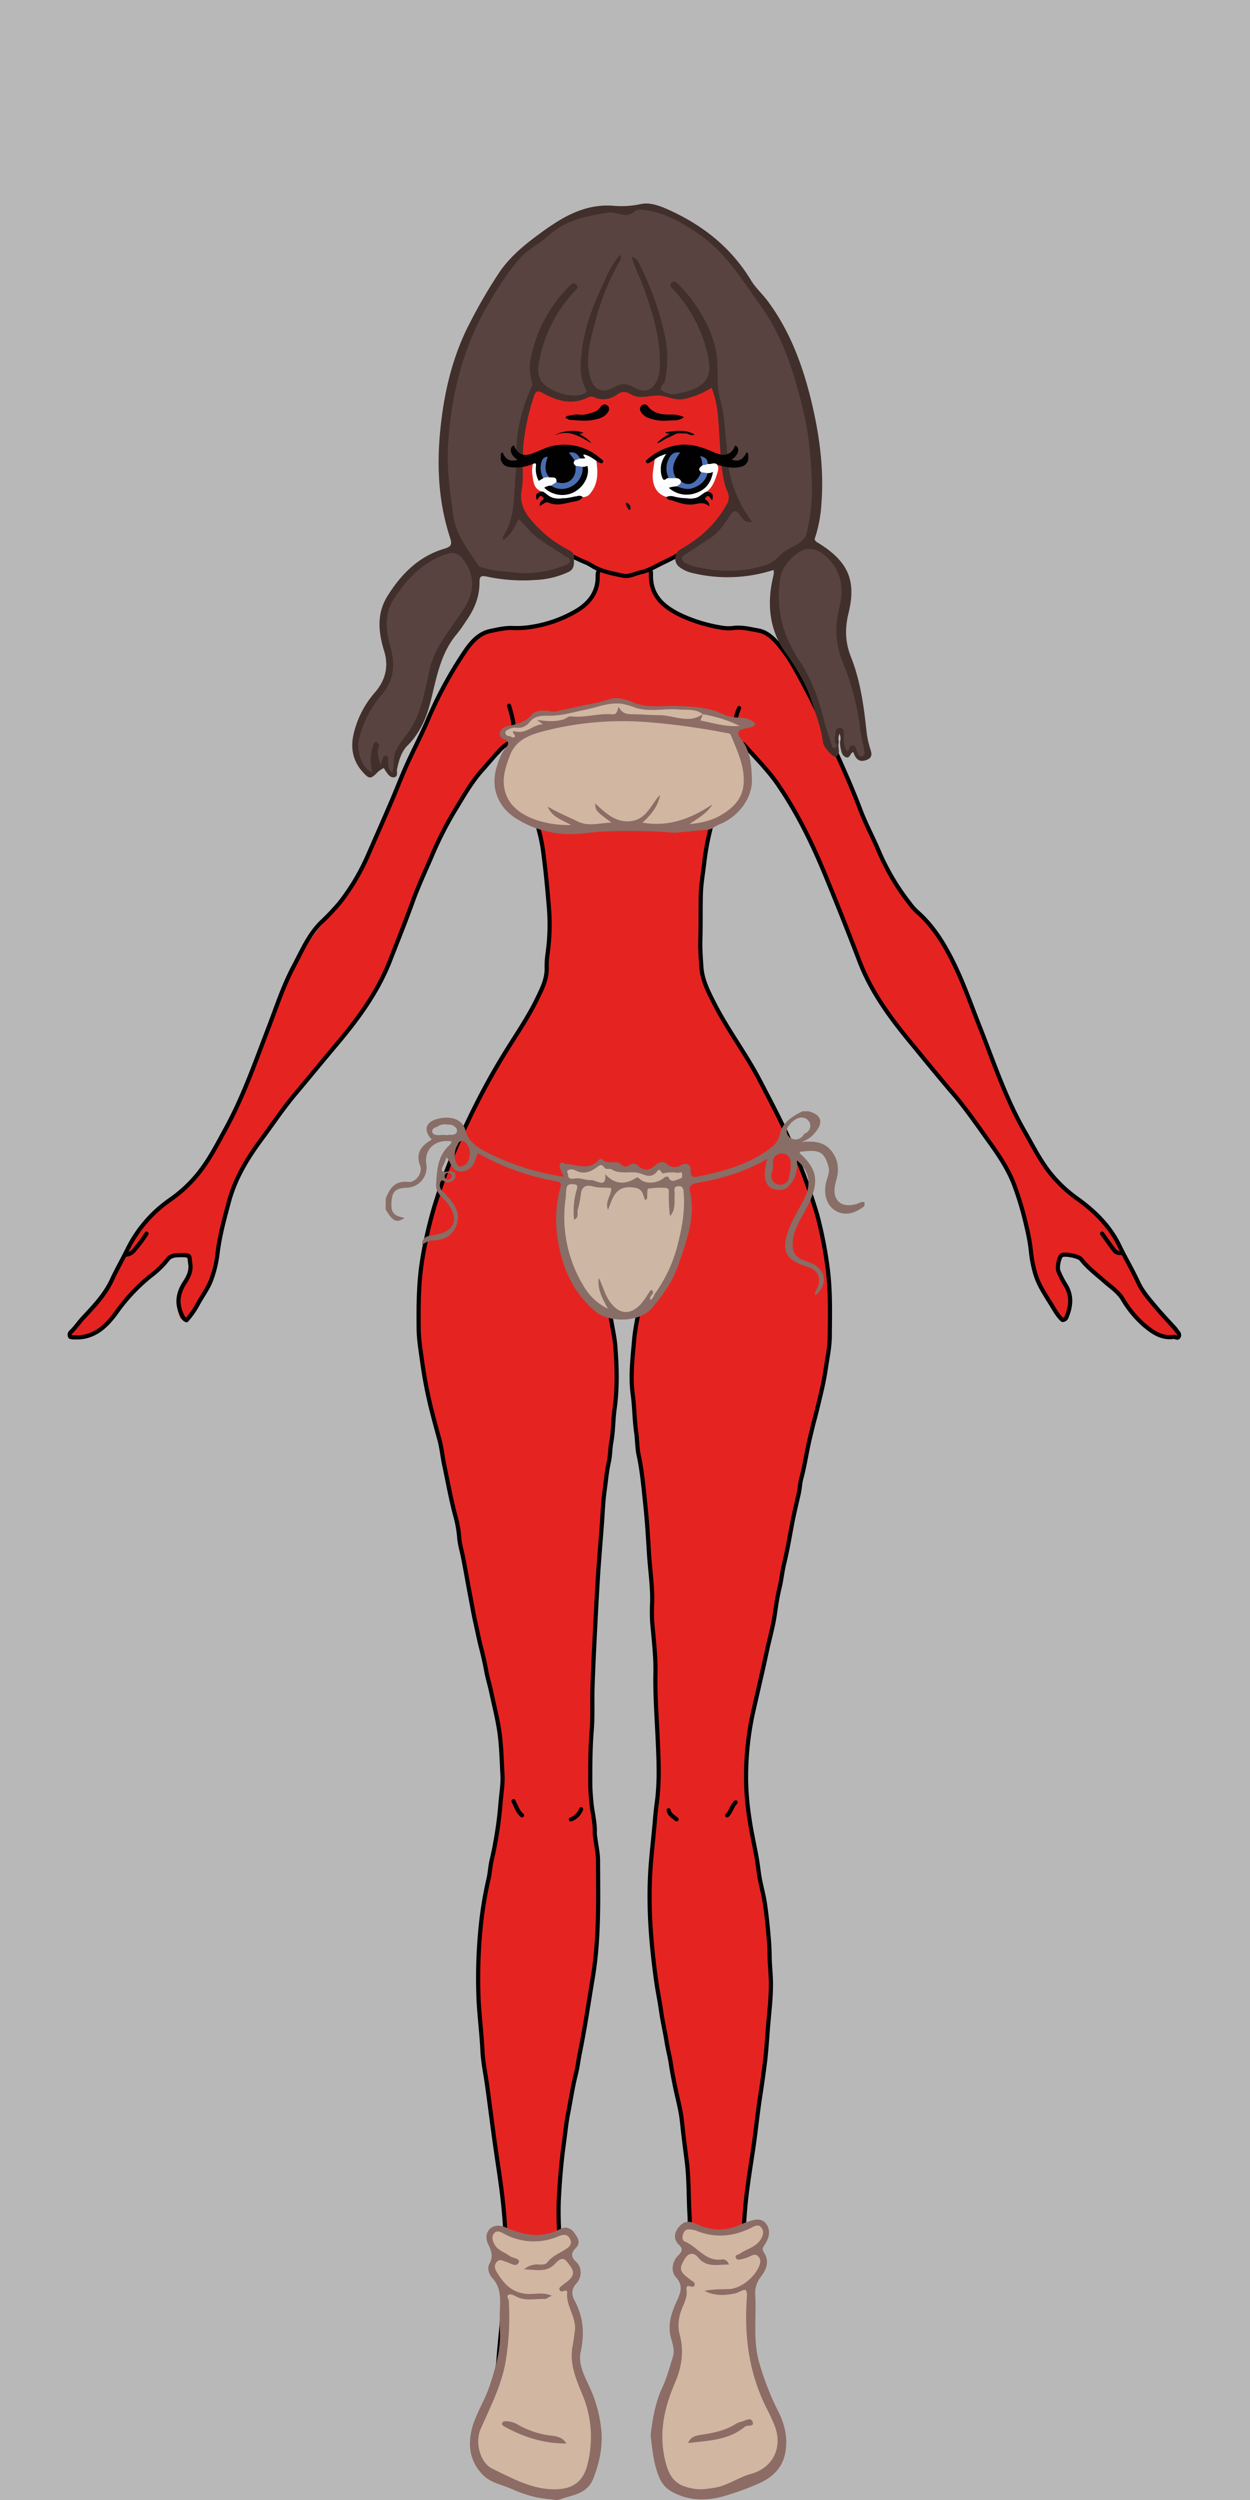 <svg xmlns="http://www.w3.org/2000/svg" viewBox="0 0 600 1200">
    <g id="cubs">
        <g id="Background">
            <rect width="600" height="1200" style="fill:#b8b8b8"/>
        </g>
        <g id="Skins">
            <path d="M300.33,101.1a20.25,20.25,0,0,1-6.54.23c-7.72-.47-14.74,1.91-21.54,5.11a58.26,58.26,0,0,0-23.12,19.23c-5.34,7.55-10.14,15.52-11.23,25-.9,7.87-2.52,15.78-1.55,23.68,1.17,9.43.68,18.95,2,28.36.67,4.76.29,9.66,1,14.42,1.74,12.34,5.67,23.9,13.59,33.78,4.4,5.49,10.17,9.4,16.08,13.07a83.18,83.18,0,0,0,13.34,6.86,30.8,30.8,0,0,1,3.29,1.87C290,275.16,295,276,299.8,277c2.9.62,5.62-1,8.42-1.64,3.73-.79,7-2.85,10.42-4.49,8.3-4,16.36-8.28,23.4-14.25,8.44-7.16,13.61-16.33,16.41-26.95.51-1.91,1.1-3.85,1.74-5.68,1-2.83.83-5.67,1.22-8.5,1.11-8.23.82-16.58,2.17-24.79a37.17,37.17,0,0,0,.29-5.17c.11-7.18.3-14.35.24-21.53a87.1,87.1,0,0,0-2-17.67c-1.24-5.79-4.34-11-7.47-16.12a61.67,61.67,0,0,0-27.82-24.52c-6.69-3-13.59-4.85-21-4.38a14.59,14.59,0,0,1-5.18-.24"
                  style="fill:#e52421"/>
            <path d="M287.06,274.64c-.34,5.53-.34,12.53-6.34,16.52-15,11-31,9-48,13a21.86,21.86,0,0,1-5,3,65.43,65.43,0,0,0-12,17c-11,23-22,44.95-31,68.93-7,15-12,31-24,43.95-13,13-21,28-28,44-10,26-18,51.95-34,76.92-7,11-16,18-27,27-6,5-10,12-13,19-5,12-12,23-22,32a21.86,21.86,0,0,0-3,5c0,1,0,2,1,2,6,0,12-2,16-6l9-12c6-8,14-13,20-20,2-2,7-4,10-1,2,2,1,6,1,8-3,7-8,13-4,21l2,1c8-6,11-15,13-24,4-17,6-33,14-49l3-3c2-3,2-5,4-8,17-24,36-41,51-64.94,15-23,22-45.95,31-69.92,9-22,21-43,39.05-57.63l-.07.6a9.26,9.26,0,0,1,1,5.08,23.09,23.09,0,0,0,14.42,29.35l-.44.44c-1.23,2.37-.86,4.57-.15,7.13a75.44,75.44,0,0,1,2,10.59c1.05,8,1.83,16.15,2.5,24.24a100.66,100.66,0,0,1-.58,24,44.88,44.88,0,0,0-.36,6.82c0,5.36-2.35,9.88-4.54,14.41-4.72,9.74-11,18.58-16.59,27.81q-6.39,10.54-12,21.53-2.8,5.55-5.46,11.17a279.27,279.27,0,0,0-15.31,39.22,204.5,204.5,0,0,0-5.84,25.6c-1.79,11.07-1.83,22.15-1.71,33.26.06,5.3,1,10.55,1.7,15.82A213.87,213.87,0,0,0,207,678.1c1.15,4.56,2.4,9.12,3.64,13.67,1.06,3.91,1.43,8,2.27,12,1.7,8,3.13,16.08,5.23,24a57.82,57.82,0,0,1,2,10.84c.21,3.18,1.21,6.35,1.84,9.53.87,4.44,1.67,8.89,2.47,13.35.69,3.81,1.46,7.62,2.14,11.45.61,3.47,1.41,6.91,2.16,10.35.61,2.82,1.2,5.65,1.92,8.45q1.44,5.53,2.48,11.16c.63,3.4,1.68,6.71,2.4,10.09,1.2,5.72,2.64,11.38,3.6,17.16,1.23,7.41,1.32,14.9,1.75,22.35.27,4.78-.66,9.62-1,14.43a182.67,182.67,0,0,1-2.5,18.52c-.47,2.83-1.13,5.64-1.76,8.42s-.77,5.69-1.38,8.5a184.22,184.22,0,0,0-3.56,20.7,249.85,249.85,0,0,0-1.23,38.4c.44,7.83,1.43,15.59,1.8,23.43.27,5.83,1.55,11.62,2.34,17.44,1.2,8.89,2.34,17.8,3.56,26.7,1.33,9.72,3,19.4,4,29.16a184.1,184.1,0,0,1,.81,35.13c-.61,7-.68,14-1.29,21-.56,6.45-1.29,12.89-1.73,19.35s-3,12.13-5.2,18c-1.57,4.16-3.41,8.36-3.81,13-.23,2.72-1.07,5.39-1.33,8.18-1,10.88,7,17.45,14.81,20.42,1.68.64,3.28,1.47,4.93,2.14,6.64,2.71,13.28,4.7,20.73,2.63,5.82-1.61,9.33-5.45,11.88-10.25,2.73-5.15,2.59-10.81,1.86-16.59a92,92,0,0,0-2.14-11.4c-.8-3-2-6-3.09-9-2.41-6.55-4.54-13.25-3.89-20.4a74.17,74.17,0,0,0-.07-17.43c-.54-3.77-1.69-7.44-2.37-11.19a123.79,123.79,0,0,1-1.89-12.53c-.88-11.24-2-22.48-1.4-33.78.46-8.47,1.13-16.92,2.3-25.33.7-5,1.13-10,2.11-15,1.25-6.27,2.14-12.6,3.72-18.82.88-3.48,1.25-7.08,2-10.61.64-3.17,1.24-6.34,1.81-9.53,1.54-8.7,2.85-17.43,4.3-26.14,3.11-18.65,2.6-37.4,2.53-56.14,0-3.64-.84-7.27-1.3-10.9a14.65,14.65,0,0,1-.25-2.45c.2-5-1.19-9.8-1.64-14.72-.28-3.08-.53-6.17-.53-9.26,0-8.45,0-16.89.69-25.34.57-7,.16-14.17.4-21.25.34-9.9.85-19.8,1.34-29.69.41-8.18.84-16.35,1.37-24.52.51-7.73,1.17-15.44,1.76-23.16.41-5.45.55-10.94,1.31-16.34.64-4.54,1-9.14,2-13.64.72-3.1.63-6.38,1.2-9.52.95-5.32.86-10.74,1.6-16.08,1.4-10.06,1.14-20.18.35-30.22-.33-4.14-1.33-8.42-2.05-12.59a119.9,119.9,0,0,0-5.63-20.68,7.35,7.35,0,0,1,0-2.44l-.29-.65c7.62,3.35,16.56,5.12,24.15.7l-.13.22c.49,1.85-.16,3.53-.83,5.18A72.14,72.14,0,0,0,306.06,631c-.76,4.21-1.65,8.45-2,12.77-.73,8.72-1.86,17.38-.66,26.16.82,6,.77,12.19,1.65,18.26.52,3.61.42,7.33,1.19,10.87,1.68,7.84,2.33,15.79,3.17,23.72.83,7.71,1.3,15.46,1.76,23.17.46,7.9,1.72,15.75,1.56,23.69a89.08,89.08,0,0,0,0,9.53c.68,8.17,1.72,16.32,1.56,24.53-.2,10.56.59,21.07,1.07,31.6.47,10.35,1,20.72-.47,31.06-.5,3.61-.78,7.26-1.11,10.9-.74,8.26-1.77,16.51-2.12,24.79-.7,16.52.69,32.95,2.95,49.31.69,4.92,1.72,9.79,2.41,14.72s1.87,9.81,2.65,14.72c.56,3.57,1.53,7,2,10.61s1.2,6.91,1.89,10.35c1.15,5.73,2.82,11.4,3.41,17.18.65,6.26,1.45,12.54,2.26,18.76,1.12,8.65.87,17.28,1.37,25.91.45,7.75-.5,15.45-1.28,23.16-.59,5.85-1,11.74-2.55,17.41a64,64,0,0,0-2.33,22.63,50.92,50.92,0,0,1-3.29,23.59,83.22,83.22,0,0,0-5.63,23.26c-.66,7.52,1.11,14,5.9,19.59a15.47,15.47,0,0,0,6.5,4.38c6.91,2.5,13.57,1.18,20.19-1.31,2.41-.91,4.66-2.14,7-3.1,9.53-3.82,15.66-9.76,14.76-20.91-.7-8.7-3.38-16.83-6.77-24.81a45.08,45.08,0,0,1-3.86-16.06c-.09-2.35.23-4.78-.23-7.06a57.09,57.09,0,0,1-1.15-9c-.34-8.17-.68-16.35-1.09-24.52a216.29,216.29,0,0,1,.85-34.05c.87-8.12,2.21-16.19,3.42-24.27,1.25-8.41,2.08-16.9,3.36-25.32.88-5.8,1.74-11.61,2.44-17.44s1-12,1.53-18c.61-7,1.44-13.94,1.21-21-.13-3.91-.55-7.8-.58-11.72,0-4.09-.4-8.18-.8-12.26-.43-4.55-.91-9.11-1.65-13.61-.71-4.31-2-8.52-2.61-12.83-.39-2.71-.7-5.45-1.19-8.16-1.11-6.27-2.57-12.5-3.45-18.81A129.43,129.43,0,0,1,357.8,855,145.54,145.54,0,0,1,361,823.34c2.25-10,4.65-20,6.77-30,1.28-6,3-11.89,3.89-18a125.12,125.12,0,0,1,2.22-12.52c.93-3.8,1.28-7.68,2.17-11.45.73-3.09,1.39-6.22,2-9.3,1-5,1.76-10,2.87-15,.71-3.18,1.46-6.35,2.17-9.54.55-2.42.61-5,1.24-7.31,1.72-6.32,2.57-12.8,4.09-19.14.68-2.88,1.36-5.81,2.13-8.67,1.24-4.62,2.32-9.27,3.42-13.92.89-3.78,1.61-7.6,2.19-11.44.76-5.07,1.79-10.16,1.84-15.25.1-11.64.42-23.27-1.37-34.9a194.37,194.37,0,0,0-4.66-23.1,281.35,281.35,0,0,0-11.26-31.12c-4.77-11.53-10.62-22.48-16.36-33.52-6.57-12.64-15.24-24-21.72-36.69-2.91-5.72-5.86-11.41-6.28-17.77-.28-4.32-.62-8.69-.48-13.07.22-7.26,0-14.53.23-21.8.15-5.24,1.11-10.35,1.69-15.51A120.19,120.19,0,0,1,340,401.31c.61-2.71,1.66-5.59.22-8.43l-.64-.23c15.69-5.81,16.8-21.43,14.11-35.66l1,.48a2.93,2.93,0,0,1,2.45,1.09c5.35,6.11,11.19,11.82,15.81,18.53C382.48,391,389.76,406,396.11,421.5q8.28,20.21,16.09,40.6c5.71,15,15.12,27.56,25.17,39.72,6.66,8.05,13.25,16.15,20,24.1,6,7,11.29,14.74,16.71,22.28C479,555,483.77,562,486.71,570a153.84,153.84,0,0,1,5.69,19.62A96.63,96.63,0,0,1,494.48,601a56.6,56.6,0,0,0,2.24,11.47c1.61,5.21,4.61,9.61,7.42,14.15,1.68,2.72,3.16,5.58,5.5,7.65a2,2,0,0,0,1.83-1.13c2.23-5.19,2.84-10.43-.27-15.49a44.09,44.09,0,0,1-3.52-6.83c-.73-1.88.34-7,1.65-7.63,1.57-.81,8.15.47,9.25,1.92,3.17,4.14,7.35,7.2,11.2,10.61,3,2.69,6.54,4.89,8.73,8.45a50.88,50.88,0,0,0,10.32,12.57c4.17,3.51,8.41,6.48,14.22,5.66.82-.12,1.86,1.07,2.43-.26.49-1.15-.46-1.9-1.06-2.72-.2-.26-.34-.57-.56-.81-3.26-3.64-6.63-7.19-9.78-10.92s-6.2-7.27-8.23-11.69c-2.71-5.9-6.08-11.47-8.89-17.35-4.42-9.23-11.64-16.45-20-22.44A65.63,65.63,0,0,1,503.87,564c-5-6.29-8.57-13.5-12.54-20.44-9.09-15.89-14.78-33.24-21.47-50.15-4-10.05-7.5-20.24-12.26-30-4.64-9.5-10-18.32-18.07-25.32a25.36,25.36,0,0,1-3.28-3.79,111.16,111.16,0,0,1-14.77-25.05c-2.84-6.69-6.34-13.13-8.89-19.93-4.67-12.4-10.27-24.38-15.66-36.46-4.55-10.21-9.51-20.22-15-30a78.15,78.15,0,0,0-9-13.32c-2.49-2.86-5.49-5.5-9.26-6.18s-7.7-1.68-11.71-1.24a19,19,0,0,1-5.17,0,75.86,75.86,0,0,1-19.39-5.63c-9-4.15-15.84-9.67-15.26-20.76a4.53,4.53,0,0,0-.26-1.09"
                  style="fill:#e52421"/>
        </g>
        <g id="Outline">
            <path d="M259,392.17c-1.23,2.36-.85,4.56-.14,7.12a76.77,76.77,0,0,1,2,10.6c1.05,8.05,1.83,16.14,2.49,24.24a100.06,100.06,0,0,1-.57,24,43.69,43.69,0,0,0-.36,6.82c0,5.36-2.36,9.88-4.55,14.41-4.71,9.74-11,18.59-16.58,27.82q-6.41,10.53-12,21.53-2.82,5.54-5.46,11.17a279.94,279.94,0,0,0-15.32,39.21,204.87,204.87,0,0,0-5.83,25.6c-1.8,11.08-1.83,22.15-1.71,33.26.06,5.3,1,10.55,1.7,15.82a214,214,0,0,0,4.62,23.66c1.15,4.56,2.41,9.12,3.65,13.67,1.06,3.9,1.42,8,2.27,12,1.7,8,3.13,16.08,5.22,24a57.17,57.17,0,0,1,2,10.84c.21,3.18,1.21,6.35,1.83,9.53.88,4.45,1.68,8.89,2.48,13.35.69,3.82,1.46,7.63,2.14,11.45.61,3.47,1.41,6.91,2.16,10.36.61,2.82,1.2,5.65,1.92,8.44q1.44,5.54,2.48,11.17c.63,3.39,1.68,6.71,2.39,10.09,1.21,5.71,2.65,11.38,3.6,17.15,1.24,7.41,1.33,14.9,1.76,22.35.27,4.78-.66,9.62-1,14.44a183.46,183.46,0,0,1-2.51,18.52c-.46,2.82-1.13,5.64-1.75,8.41s-.77,5.69-1.38,8.51A181.81,181.81,0,0,0,231,922.35a247.52,247.52,0,0,0-1.23,38.41c.44,7.82,1.42,15.59,1.8,23.42.27,5.84,1.55,11.63,2.34,17.44,1.2,8.9,2.34,17.8,3.56,26.7,1.33,9.72,3,19.41,4,29.16,1.21,11.67,1.83,23.42.81,35.13-.61,7-.68,14-1.29,21-.56,6.45-1.3,12.89-1.74,19.35s-2.95,12.13-5.19,18c-1.58,4.16-3.41,8.36-3.81,13-.23,2.71-1.07,5.38-1.33,8.17-1,10.88,7,17.45,14.81,20.43,1.68.64,3.28,1.46,4.92,2.14,6.65,2.71,13.29,4.69,20.74,2.63,5.82-1.62,9.33-5.45,11.87-10.25,2.74-5.15,2.6-10.81,1.86-16.59a88.16,88.16,0,0,0-2.14-11.4c-.79-3.06-2-6-3.09-9-2.4-6.55-4.53-13.25-3.88-20.4a74.17,74.17,0,0,0-.07-17.43c-.54-3.76-1.69-7.43-2.37-11.18a124.22,124.22,0,0,1-1.89-12.53c-.89-11.24-2-22.48-1.4-33.78.46-8.47,1.13-16.93,2.3-25.34.7-5,1.13-10,2.11-15,1.24-6.27,2.14-12.61,3.71-18.82.89-3.48,1.26-7.09,2-10.61.64-3.17,1.25-6.35,1.81-9.53,1.55-8.7,2.85-17.44,4.31-26.15,3.11-18.65,2.6-37.39,2.53-56.14,0-3.63-.85-7.27-1.3-10.9a15.68,15.68,0,0,1-.26-2.45c.21-5-1.19-9.8-1.63-14.71-.28-3.08-.53-6.18-.54-9.27,0-8.45,0-16.89.7-25.34.56-7,.15-14.16.4-21.24.33-9.9.84-19.8,1.34-29.7.41-8.17.84-16.35,1.37-24.52.51-7.72,1.17-15.44,1.75-23.16.42-5.45.55-10.93,1.32-16.33.64-4.55,1-9.14,2-13.65.72-3.1.63-6.37,1.19-9.51,1-5.33.86-10.75,1.61-16.08,1.39-10.06,1.13-20.19.34-30.23-.32-4.14-1.32-8.42-2-12.59a119.28,119.28,0,0,0-5.64-20.68,7.64,7.64,0,0,1,0-2.44"
                  style="fill:none;stroke:#000;stroke-linecap:round;stroke-linejoin:round;stroke-width:2px"/>
            <path d="M340.58,392.17c1.44,2.84.38,5.71-.22,8.42a121.07,121.07,0,0,0-2.28,13.11c-.57,5.17-1.53,10.28-1.68,15.52-.21,7.27,0,14.53-.24,21.79-.13,4.38.2,8.75.49,13.07.41,6.37,3.36,12.06,6.28,17.77,6.48,12.7,15.15,24.06,21.72,36.69,5.74,11,11.59,22,16.36,33.52a280.72,280.72,0,0,1,11.25,31.13,193.83,193.83,0,0,1,4.67,23.09c1.78,11.64,1.47,23.26,1.36,34.9,0,5.09-1.08,10.19-1.84,15.25-.57,3.84-1.29,7.67-2.18,11.44-1.1,4.65-2.18,9.31-3.43,13.93-.77,2.85-1.44,5.78-2.13,8.66-1.52,6.35-2.37,12.83-4.09,19.14-.63,2.31-.68,4.89-1.23,7.32-.72,3.18-1.46,6.35-2.18,9.54-1.1,4.95-1.9,10-2.87,14.95-.59,3.09-1.25,6.22-2,9.3-.9,3.78-1.24,7.66-2.18,11.45-1,4.11-1.62,8.32-2.22,12.52-.86,6.09-2.61,12-3.88,18-2.13,10-4.52,20-6.77,30a146.08,146.08,0,0,0-3.18,31.6,132.66,132.66,0,0,0,1.6,18.52c.88,6.3,2.34,12.53,3.46,18.81.48,2.7.8,5.44,1.19,8.16.62,4.31,1.9,8.52,2.61,12.82.74,4.51,1.21,9.07,1.65,13.62.39,4.07.75,8.17.79,12.26,0,3.92.46,7.8.59,11.71.23,7-.6,14-1.21,21-.52,6-.82,12-1.53,18-.7,5.82-1.56,11.63-2.44,17.43-1.28,8.43-2.11,16.91-3.37,25.33-1.2,8.08-2.54,16.14-3.41,24.26a216.39,216.39,0,0,0-.86,34.06c.42,8.17.76,16.34,1.09,24.51a58.15,58.15,0,0,0,1.16,9c.45,2.28.14,4.71.22,7.07a45.45,45.45,0,0,0,3.86,16c3.4,8,6.08,16.11,6.78,24.81.89,11.15-5.23,17.09-14.76,20.92-2.39,1-4.64,2.18-7.05,3.09-6.62,2.5-13.28,3.81-20.19,1.32a15.43,15.43,0,0,1-6.5-4.39c-4.79-5.62-6.57-12.07-5.91-19.58a82.88,82.88,0,0,1,5.64-23.27,51,51,0,0,0,3.29-23.59,64.19,64.19,0,0,1,2.32-22.62c1.55-5.67,2-11.57,2.56-17.42.78-7.7,1.73-15.41,1.28-23.16-.5-8.63-.25-17.26-1.37-25.91-.81-6.22-1.61-12.49-2.26-18.76-.6-5.78-2.26-11.45-3.41-17.18-.69-3.44-1.39-6.88-1.89-10.35s-1.48-7-2.05-10.6c-.78-4.92-1.95-9.78-2.64-14.73s-1.73-9.8-2.41-14.72c-2.27-16.35-3.65-32.79-2.95-49.3.35-8.28,1.37-16.54,2.12-24.8.33-3.64.6-7.28,1.11-10.89,1.44-10.34.94-20.71.47-31.06-.48-10.54-1.28-21-1.07-31.61.16-8.21-.88-16.36-1.57-24.52a94.66,94.66,0,0,1,0-9.53c.17-7.94-1.09-15.8-1.55-23.7-.46-7.71-.94-15.46-1.76-23.16-.84-7.93-1.49-15.89-3.18-23.72-.76-3.55-.66-7.27-1.18-10.88-.88-6.06-.83-12.2-1.66-18.25-1.19-8.79-.06-17.45.67-26.17.36-4.32,1.26-8.56,2-12.77a71.71,71.71,0,0,1,4.18-14.47c.67-1.65,1.32-3.33.83-5.17"
                  style="fill:none;stroke:#000;stroke-linecap:round;stroke-linejoin:round;stroke-width:2px"/>
            <path d="M287.4,273.93c-.75,1.48-.43,3.08-.57,4.63-.59,6.78-4.65,11.38-10.11,14.64A60.63,60.63,0,0,1,254.41,301a41.82,41.82,0,0,1-8.19.45c-3.65-.16-7.13.67-10.64,1.39-5.53,1.14-9,5-12,9.29A195.31,195.31,0,0,0,205,346.38c-3,7-6.61,13.77-9.74,20.74-2.62,5.83-4.89,11.81-7.41,17.69-3.68,8.55-7.43,17.08-11.17,25.61a105.18,105.18,0,0,1-13.6,22.91,111.28,111.28,0,0,1-9,9.49c-6,6-9.21,13.69-13.1,21-5.07,9.51-8.34,19.74-12.19,29.73-6.23,16.2-11.92,32.62-20.27,47.91-4.09,7.47-7.94,15.12-13.32,21.82a65.4,65.4,0,0,1-13.39,12.51,62.49,62.49,0,0,0-20.57,23.79c-2.41,4.93-5.18,9.68-7.47,14.65-3.26,7.09-8.52,12.63-13.73,18.19-2.17,2.31-3.9,5-6.2,7.15a1.77,1.77,0,0,0-.05,2.16c10.43,1.48,17-4.66,22.28-12.07a86.49,86.49,0,0,1,17.23-18,42.81,42.81,0,0,0,7.23-7.2c1.52-1.94,4-2,6.48-2,5,0,3.71.5,4.32,4.14.55,3.34-.79,6.19-2.63,9-3.69,5.69-4,10.85-.89,16.59a3.07,3.07,0,0,0,1.71,1.52,39.93,39.93,0,0,0,5.63-8.09c2.19-3.94,4.93-7.52,6.44-11.92a56,56,0,0,0,2.82-12c1-8.47,3.25-16.6,5.44-24.8,3-11.2,8.8-20.8,15.61-30,5.38-7.25,10.38-14.82,16.18-21.71,6.65-7.89,13.16-15.9,19.82-23.78,10.41-12.31,19.9-25.29,25.77-40.38,3.65-9.39,7.45-18.75,10.85-28.25,2.52-7,5.69-13.86,8.67-20.73a175.69,175.69,0,0,1,11.17-22.34c4.24-6.92,8.15-14.07,13.62-20.17,2.58-2.87,5-5.87,7.67-8.69a18.64,18.64,0,0,1,4.56-3.93,5.26,5.26,0,0,0,2.58-4c.78-5-.62-9.56-2-14.18"
                  style="fill:none;stroke:#000;stroke-linecap:round;stroke-linejoin:round;stroke-width:2px"/>
            <path d="M312.21,273.93a3.93,3.93,0,0,1,.26,1.09c-.58,11.09,6.27,16.6,15.27,20.75a75,75,0,0,0,19.39,5.63,19,19,0,0,0,5.17,0c4-.43,7.88.56,11.71,1.25s6.76,3.32,9.26,6.17a77.84,77.84,0,0,1,9,13.33c5.47,9.75,10.43,19.77,15,30,5.39,12.08,11,24.06,15.66,36.47,2.55,6.79,6.05,13.23,8.88,19.93a111.62,111.62,0,0,0,14.77,25,26.64,26.64,0,0,0,3.29,3.8c8.07,7,13.43,15.81,18.07,25.32,4.76,9.75,8.28,19.94,12.25,30,6.7,16.91,12.38,34.27,21.48,50.16,4,6.94,7.51,14.14,12.54,20.43a65.29,65.29,0,0,0,13.09,12.25c8.35,6,15.57,13.21,20,22.44,2.82,5.88,6.19,11.45,8.9,17.36,2,4.41,5.15,8,8.22,11.68s6.53,7.29,9.79,10.92a9,9,0,0,1,.55.82c.6.81,1.56,1.56,1.07,2.71-.58,1.33-1.62.15-2.44.26-5.8.82-10-2.15-14.21-5.66a50.92,50.92,0,0,1-10.33-12.57c-2.19-3.55-5.69-5.76-8.72-8.45-3.85-3.41-8-6.47-11.2-10.61-1.11-1.44-7.69-2.72-9.26-1.92-1.3.67-2.37,5.75-1.64,7.63a43.24,43.24,0,0,0,3.52,6.83c3.1,5.07,2.49,10.31.27,15.5a2,2,0,0,1-1.84,1.12c-2.34-2.06-3.81-4.93-5.5-7.64-2.8-4.54-5.8-8.94-7.42-14.15a57.39,57.39,0,0,1-2.24-11.48,92.23,92.23,0,0,0-2.08-11.42A150.8,150.8,0,0,0,487,569.25c-2.93-8-7.68-14.94-12.59-21.77-5.42-7.54-10.69-15.23-16.7-22.28-6.79-7.94-13.39-16-20-24.09-10.06-12.16-19.46-24.76-25.17-39.73q-7.79-20.38-16.09-40.59c-6.35-15.5-13.63-30.56-23.17-44.41-4.62-6.72-10.45-12.42-15.8-18.54a3,3,0,0,0-2.45-1.09"
                  style="fill:none;stroke:#000;stroke-linecap:round;stroke-linejoin:round;stroke-width:2px"/>
            <path d="M299.67,100.38a20,20,0,0,1-6.54.23c-7.72-.47-14.75,1.92-21.54,5.11A58.34,58.34,0,0,0,248.47,125c-5.34,7.55-10.15,15.52-11.23,25-.9,7.87-2.52,15.78-1.55,23.69,1.16,9.43.68,18.94,2,28.35.67,4.76.28,9.67.95,14.42,1.74,12.34,5.68,23.9,13.59,33.78,4.41,5.49,10.17,9.41,16.09,13.07a81.56,81.56,0,0,0,13.34,6.86,29.81,29.81,0,0,1,3.28,1.88c4.43,2.43,9.36,3.27,14.2,4.3,2.9.61,5.62-1.05,8.42-1.65,3.73-.78,7-2.84,10.42-4.48,8.3-4,16.36-8.29,23.4-14.26,8.44-7.15,13.6-16.33,16.41-27,.5-1.91,1.1-3.84,1.73-5.68,1-2.82.84-5.67,1.22-8.49,1.12-8.23.83-16.58,2.17-24.8a34.18,34.18,0,0,0,.29-5.17c.12-7.17.3-14.35.25-21.52a87.91,87.91,0,0,0-2-17.68c-1.24-5.79-4.35-11-7.47-16.11A61.61,61.61,0,0,0,326.13,105c-6.69-3-13.59-4.86-21-4.39a14.59,14.59,0,0,1-5.18-.24"
                  style="fill:none;stroke:#000;stroke-linecap:round;stroke-linejoin:round;stroke-width:2px"/>
            <path d="M354.76,339.86c-1.72,4-2.59,8.28-1.56,12.51a99.75,99.75,0,0,1,2.4,16.37,20.62,20.62,0,0,1-4.43,14.95c-6.49,8.08-15.38,10.86-25.3,9.68a32.37,32.37,0,0,1-12.57-4.2"
                  style="fill:none;stroke:#000;stroke-linecap:round;stroke-linejoin:round;stroke-width:2px"/>
            <path d="M244,357.3c1.7,2,.59,4.22.23,6.25-2,10.8,1.1,20.32,11.2,26.22,8.4,4.9,16.9,4.59,25.66,1.57,1.85-.64,3.64-1.44,5.46-2.17"
                  style="fill:none;stroke:#000;stroke-linecap:round;stroke-linejoin:round;stroke-width:2px"/>
            <path d="M328.85,588.05c-2.09,3.09-4.33,6.09-6.24,9.29-2.61,4.4-6.05,8-9.51,11.76-1.78,1.91-4.21,2-6.12,2.44a35,35,0,0,1-14.66.15c-5.31-1-8.95-4.79-12-9s-5.67-8.69-8.51-13a18.94,18.94,0,0,0-1.35-1.64"
                  style="fill:none;stroke:#000;stroke-linecap:round;stroke-linejoin:round;stroke-width:2px"/>
            <path d="M70.31,592.14a58.17,58.17,0,0,1-5.68,7.66,5.6,5.6,0,0,1-3.86,2.42"
                  style="fill:none;stroke:#000;stroke-linecap:round;stroke-linejoin:round;stroke-width:2px"/>
            <path d="M529,592.14c1.9,2.63,3.78,5.29,5.74,7.89A3.36,3.36,0,0,0,538,601.4"
                  style="fill:none;stroke:#000;stroke-linecap:round;stroke-linejoin:round;stroke-width:2px"/>
            <path d="M246.49,864.58c1.22,2.36,2,5,4.09,6.81"
                  style="fill:none;stroke:#000;stroke-linecap:round;stroke-linejoin:round;stroke-width:2px"/>
            <path d="M353.12,865.13c-1.88,1.75-2.21,4.51-4.09,6.26"
                  style="fill:none;stroke:#000;stroke-linecap:round;stroke-linejoin:round;stroke-width:2px"/>
            <path d="M278.94,868.4a8.18,8.18,0,0,1-4.91,4.9"
                  style="fill:none;stroke:#000;stroke-linecap:round;stroke-linejoin:round;stroke-width:2px"/>
            <path d="M320.94,868.94c.45,2.18,2.37,3.06,3.82,4.36"
                  style="fill:none;stroke:#000;stroke-linecap:round;stroke-linejoin:round;stroke-width:2px"/>
        </g>
        <g id="Clothes">
            <g id="Bottoms">
                <path d="M411.48,577.8c-7.35,2.36-12-1.37-10.71-8.63a22.17,22.17,0,0,1,.61-2.56c1.5-5.19,1.1-10.11-2.57-14.47s-8.58-4.41-14.09-4a14,14,0,0,0,6.85-4.91c3.85-4.67,2.49-8.31-3.57-9.83h-2.79c-5,2.5-9.69,5.47-10.89,11a10.61,10.61,0,0,1-4.16,6.41c-10.35,8.06-22.81,11.44-35.6,14-1.81.36-3.21-.06-3-2.52.25-3.52-2.11-4.53-5-2.86a5.49,5.49,0,0,1-5.83-.2c-2.82-2.78-4.87-1-6.67.52-2.76,2.31-5.21,2.15-7.63-.08a3.17,3.17,0,0,0-4.16-.53c-1.91,1.23-2.74,1.2-4.66-.57s-6.41.69-8.76-2.39a2.72,2.72,0,0,0-1.55.65c-4.6,5.37-10.4,2-15.72,1.91-.75,0-1.48-1.3-2.4-.47s-.47,2-.18,2.9a38.51,38.51,0,0,0,1.61,3.68,119.38,119.38,0,0,1-38.29-12.45c-3.94-2.06-7.74-5.23-8.8-9.49-1.42-5.72-7-7.43-13.26-5.91-6.07,1.47-7.2,5.49-3,10-5.16,2.92-7.88,6.59-5.55,12.65,1.24,3.24-2.18,8-5.52,7.66-6.81-.7-9.13,3.21-11.05,8v5.25c3.35,5.78,5.36,6.66,9.09,4-5.39-.91-6.7-2.56-6.29-7.9.37-4.91,2-6.3,7.5-6.56a9.75,9.75,0,0,0,9.2-11.3c-1.15-7.13,4.23-12.06,12-10.94,0,.14.13.33.06.42a6.61,6.61,0,0,1-1,1.42c-5.66,5.15-5.9,11.86-6.37,18.62-.31,4.33,3.11,6.28,5.36,9.1,6.3,7.9,3.27,14.27-7.21,15.54-2.59.32-4.83,1.08-4.89,4.44,1.8-.95,3.08-2,5.16-2,4.94,0,9-2,11-6.44s1-8.71-2.17-12.48a52.73,52.73,0,0,0-4.16-4.67,3.82,3.82,0,0,1-1-4.42c.76-1.83,2,.2,3.08.17,2.19-.07,3.74-1,4.06-2.84.38-2.22-1.53-2.76-3.34-2.41-3.74.72-3.6-.73-2.34-3.17.59-1.14.95-2.38,1.45-3.64,2.39,2.65,2.45,7.57,7.87,6.73,5-.78,5.76-4.93,7.13-8.75A115.39,115.39,0,0,0,267,567c1.63.3,2.63.68,2,3a59.21,59.21,0,0,0-1.13,25.82c2.22,13,7.15,24.55,17.9,33.65,6.59,5.59,21.32,5.36,27.23-1.63,5.3-6.28,10-13,12.65-20.77,3.9-11.4,8.33-22.75,5.56-35.09-.64-2.84.92-3.76,3.55-4.2,11.79-2,23-5.43,33.51-11.48-2.38,8.76-1.09,13.59,3.88,14.61,1.93.4,4.13.47,5.72-.92,3.89-3.4,4.92-7.9,4.67-13,5.88,4.77,6.94,11.55,3.78,17.85-2.73,5.43-6.11,10.58-8.09,16.35-3.23,9.34-.95,13.67,8.88,16.69,5.34,1.64,7.18,5.09,5.39,10-.44,1.22-1.65,2.27-1.15,4,6.17-5.46,5.26-12.29-1.81-15.5-1.24-.56-2.55-1-3.84-1.47-3.63-1.29-5.16-3.78-5.26-7.38a21,21,0,0,1,2.26-9.23c1.89-4.24,4.56-8.09,6.36-12.4,3.84-9.17,2.88-14.71-4.4-21.64-.38-.37-1.05-.69-.65-1.41,8.8-1,11.59-.7,13.71,7.46.63,2.43-.62,4.79-1.18,7.17-1.4,6,.39,11.2,4.53,13.68s8.92,1.62,13.88-2.26V577.1C413.65,576.58,412.62,577.43,411.48,577.8ZM215.17,563a1.61,1.61,0,1,1,0,3.21A1.61,1.61,0,1,1,215.17,563Zm1.41-18.29a10.46,10.46,0,0,1-1.25,0h0l-.27.09a2.72,2.72,0,0,1-.9.06,3.33,3.33,0,0,1-.61-.09l-.1,0h-.56c-.81,0-1.63.1-2.44.09a4.77,4.77,0,0,1-2.17-.44,1.58,1.58,0,0,1-.61-2.2,1.32,1.32,0,0,1,.44-.47,2,2,0,0,1,1.42-.76c-.42,0,0,0,.06,0h0l.36-.21a7.85,7.85,0,0,1,1-.61,6.81,6.81,0,0,1,3-.48c.43,0,.87.08,1.3.11a8.18,8.18,0,0,1,1.4.12,4.71,4.71,0,0,1,2,1.23,2,2,0,0,1,.14,2.94A3.26,3.26,0,0,1,216.58,544.71Zm8.74,10.58a6.82,6.82,0,0,1-.92,2.65,3.53,3.53,0,0,1-1.32,1.13l-.26.14-.09,0-.16.13-.21.19a1.79,1.79,0,0,1-2.68-.33,7.89,7.89,0,0,1-1.37-3.42,10.94,10.94,0,0,1,.18-3.18,6.81,6.81,0,0,1,1-2.81c.07-.09.13-.2.2-.29h0a5,5,0,0,1,.35-.83,2,2,0,0,1,2.27-.94,1.38,1.38,0,0,1,1,.75,1.91,1.91,0,0,1,1,1,.29.29,0,0,0,0,.08h0c.07.11.12.22.19.33s.2.34.29.52a5.75,5.75,0,0,1,.61,1.6A7.56,7.56,0,0,1,225.32,555.29Zm154.17,5.81a12.44,12.44,0,0,1-.47,2.55c-.11.3-.2.61-.28.92,0,0,0,.07,0,.11a4,4,0,0,1-1.25,2.84,4.41,4.41,0,0,1-3,1.17,4.47,4.47,0,0,1-3-1.17,4,4,0,0,1-1.25-2.84,8.25,8.25,0,0,1,.4-2.6c.13-.44.27-.87.37-1.31.07-1,0-2.06,0-3.09a4,4,0,0,1,1.25-2.84,4.44,4.44,0,0,1,6,0,4,4,0,0,1,1.25,2.84A30,30,0,0,1,379.49,561.1ZM384,546.39l-1,.4a4.59,4.59,0,0,1-2.27,0l-1-.4a3.16,3.16,0,0,1-1.19-1,2.9,2.9,0,0,1-.77-1.36,2.82,2.82,0,0,1-.07-1.6,2.86,2.86,0,0,1,.5-1.5,12,12,0,0,1,1.2-1.56,6.78,6.78,0,0,1,.69-.73,15,15,0,0,1,1.62-1.23,5.07,5.07,0,0,1,.82-.46,4.5,4.5,0,0,1,2.16-.55l1.13.14a4.34,4.34,0,0,1,1.89,1l.66.81a2.93,2.93,0,0,1,.51,1.49,2.82,2.82,0,0,1-.08,1.6,2.91,2.91,0,0,1-.76,1.37,3.09,3.09,0,0,1-1.2,1,5,5,0,0,0-.59.34l-.45.43c-.07.12-.16.22-.23.34A4.23,4.23,0,0,1,384,546.39Z"
                      style="fill:#886e66"/>
                <path d="M313.44,620.81c-.19-1.93-.76-2.18-1.92-.43a42.5,42.5,0,0,1-3.81,5.45c-5.18,5.66-10.63,5.16-15-1.05-2.48-3.55-3.37-7.66-5.31-11.43-.77,5.47,1.82,10.1,4.4,14.85a27.16,27.16,0,0,1-11.76-11.09,63.37,63.37,0,0,1-8.52-42c.22-1.59.11-3.22.39-4.79.33-1.87,1.91-2.08,3.57-1.88,2.22.26,1.63,1.52,1.25,2.89a36.28,36.28,0,0,0-1.15,14.13c2.43-1.14,1.38-3.07,1.69-4.53a58.4,58.4,0,0,0,1.55-7.66c.31-3.89,2.64-4.68,6-3.74,2.75.77,5.54.41,8.53.71.3,3.42-3.12,6.25-1.51,10.54,2.33-6.13,3.75-12.09,12.67-10.71,4.33.67,4,3.52,5.13,5.93.53-.34.92-.47.94-.63.18-1.67,0-4.67.5-4.78a35.63,35.63,0,0,1,8.28-.41c2.11.06,1.64,1.8,1.66,3a81.39,81.39,0,0,0,.56,10.57c3-3.28,2-7.09,2.27-10.71.12-1.37-1-3.57,1.81-3.68,2.57-.11,2.41,2.21,2.51,3.5.62,7.73-.61,15.35-2.46,22.86a69.54,69.54,0,0,1-11.28,25.15A.59.59,0,0,1,313.44,620.81Z"
                      style="fill:#cdb7a4"/>
                <path d="M319.2,564.93c-3.36,3.25-9.47,3.7-12.35.77-.79-.81-1.13-.52-1.82-.11-5.44,3.31-10.24,2.68-14.54-2,.77,7.33-4.47,2.64-6.76,2.85-2.57.22-5.24-1.33-8.12-.73-1.34.28-3,.12-2.94-1.81,0-.76-1.09-1.71.19-2.29s2.36-.33,3.78.39c3.38,1.72,6.73.6,9.57-1.51,1.46-1.08,2.48-2.19,3.93,0,.73,1.09,2.65.33,3.3.74,3.82,2.45,8,1.11,12,1.58,3.48.42,6.86,3.77,10.13-.73,1.18-1.63,1.72.88,2.71,1.2C318.94,563.62,319.76,563.94,319.2,564.93Z"
                      style="fill:#cdb7a4"/>
                <path d="M319.2,564.93c-.32-.56-.63-1.13-.94-1.69a17.85,17.85,0,0,1,7.17-.25c.74.08,1.85-1,2,.63.1.88.1,1.9-1,2.16-2,.47-4.38,2.54-5.64-1A6.5,6.5,0,0,0,319.2,564.93Z"
                      style="fill:#ccb6a3"/>
                <path d="M313.44,620.81l1,0c-.6,1.09-.84,2.41-2.24,3.26C311.62,622.55,312.7,621.73,313.44,620.81Z"
                      style="fill:#cbb5a3"/>
            </g>
            <g id="Top">
                <path d="M324.06,399.73a274.32,274.32,0,0,0-31.57-.67c-4.35.13-8.67.5-12.95,1a49.2,49.2,0,0,1-31.14-6.76c-8.7-5.14-13.25-14.43-10-25.12,1-3.17,2-6.38,4.28-9.07,1.31-1.5,2.24-3.26-.88-4.31a2.74,2.74,0,0,1-1.95-2.92,4.62,4.62,0,0,1,3.5-3.26c4.54-1,8.87-1.75,12.12-5.81,1.37-1.71,5.65-2.12,8.45-1.41,2.24.58,3.79-.09,5.67-.52,5.9-1.34,11.84-2.55,17.77-3.77,3.36-.68,6.31-2.43,10.19-1.86a30.45,30.45,0,0,1,6.78,2.07c7,2.76,14.3,1.23,21.49,1.55,7,.31,14.07.61,20.65,3.66a20.36,20.36,0,0,0,8.65,1.92,12.44,12.44,0,0,1,5.75,1.55c1.77.91,2.42,2-.09,2.95-2.21.83-5.58.74-6.34,2.56-.54,1.29,1.78,3.65,2.86,5.52,3.08,5.37,3.44,11.14,3.62,17.13.27,8.87-6.51,18-15.63,21.55-2,.77-3.45,2.39-5.69,2.58C334.31,398.74,329,399.26,324.06,399.73Z"
                      style="fill:#8c6c64"/>
                <path d="M308.38,394.86c4.41-4,7.54-8,8.45-13.32-4.39,4.52-6.33,11.63-13.87,12.59-7.27.93-12.2-3.77-17.27-8.48.24,3.57.24,3.57,7.86,9.23-5.75.08-11,2-16.22-.55-4.8-2.37-9.81-4.35-14.41-7.18,1.85,5,7,6.44,11.25,8.87-11.55.35-26.3-3.59-30.74-13.4-3.17-7-1.2-13.32,1.31-19.94,3.16-8.36,11-10.46,18.54-12.3a151.37,151.37,0,0,1,48.35-3.69,337.65,337.65,0,0,1,36.64,5.07c1,.2,2.18.14,2.59,1.16,3.13,7.77,6.93,15.45,6,24.08-.77,7-5.62,11.38-11.64,14.73-4.35,2.41-9.27,3.31-14.35,3.9,4-2.87,8.43-5.07,11.06-9.49C332,392.64,321.59,397.1,308.38,394.86Z"
                      style="fill:#d1b6a2"/>
                <path d="M337.32,342.77c-6.7,4.86-13.81.56-20.67.52-3.95,0-8-.37-12.07-.44-2.92-.06-5.81.21-7.63-3.6-.73,2-.71,3.8-3.16,3.61-6.58-.53-13,1.75-19.66,1-1.4-.15-2.4,1.1-3.78,1.5-4.23,1.21-8.31.79-12.59.2l2.82,2.1c-4.92.22-7.67,4.57-13,3.5-3.33-.67.28,1.68-.51,2.56-1,.71-1.8-.37-2.75-.42a1.66,1.66,0,0,1-1.74-1.52c-.05-1,.83-1.31,1.6-1.72a6.59,6.59,0,0,1,3.75-.76,6.69,6.69,0,0,0,6.11-2.5c2.59-3.45,6.23-3.25,10.06-3.26,5.72,0,11.16-1.72,16.7-2.84,5.88-1.18,11.52-3.7,17.81-2.87a38.47,38.47,0,0,1,6.44,1.89c6.95,2.2,13.84.23,20.65.83,3.8.33,8.16-.45,11.55,2.23Z"
                      style="fill:#d1b6a2"/>
                <path d="M337.26,342.82A63.36,63.36,0,0,1,355,348.43c-6.48.65-12.56-1.43-18.81-2.56l1.18-3.1Z"
                      style="fill:#d1b6a2"/>
            </g>
            <g id="SockL">
                <path d="M265.7,1199.78a56.74,56.74,0,0,1-19.93-5c-4.9-2.2-10.54-3-14.36-7.23A20.79,20.79,0,0,1,225.6,1172c.33-10.18,6.52-17.89,9.47-26.91,2.78-8.51,5.33-16.9,4.92-26-.17-3.77-.15-7.57,0-11.35.21-5.1.22-10-3.57-14.15-1.77-1.91-2.63-4.81-1.54-6.85,2-3.68,1-6.41-.66-9.74-1.12-2.24-1.1-5.38,1.09-7.26s4.88-1.67,7.38-.59c8.75,3.79,17.44,5.45,26.46.67,2.35-1.24,5-.29,6.52,1.93s3.35,4.53.71,7.29c-2.12,2.21-2.61,4.17.19,6.67s2.83,7.35.21,10.2-2.48,5.49-1,8.3c4.29,7.94,4.86,16,2.93,24.84-1.28,5.89,2,11.72,4.47,17.16a62.3,62.3,0,0,1,5.56,21.85c.44,7.41-1.24,14.71-4,21.74-2.38,6-7.65,7.48-12.83,8.88C269.8,1199.24,267.55,1200.51,265.7,1199.78Z"
                      style="fill:#8c6c64"/>
                <path d="M264.85,1101.92c-4.27-1.77-7.91-.67-11.29-.81-7.62-.31-11.78-4.86-15.19-10.66-.81-1.37-1.42-3.25.16-4.8s2.8-.39,4.33,0c2,.57,5,2.87,6.13.36.91-2-2.87-2-4.39-3.18-2.48-1.89-5.84-2.59-7.38-5.77-.8-1.67-1.34-3.42-.17-4.93,1.38-1.77,3.17-.86,4.74,0a29.88,29.88,0,0,0,26.36,1.26c1.75-.72,4-1.38,5.34,1.09s.06,3.85-2.05,5.22c-3,1.93-6.43,3.24-8.74,6.26-.87,1.14-2.61,1.09-4.1,1a9.57,9.57,0,0,0-7.05,2.33c5.87.13,10.74,1.71,14.86-2.68,1.56-1.68,3.71-3.72,5.76-.95,1.74,2.36,4.65,5,1.36,8.36-1.21,1.22-2.71,2.15-4,3.27-.52.44-1.3.88-1,1.72a1.29,1.29,0,0,0,1.78.78c.88-.33,2-.64,1.93.62-.63,6.7,4.82,12.2,3.63,19-.35,2-.47,4-.9,6-1.88,8.54,1.33,16.14,4.44,23.68a52.64,52.64,0,0,1,2.45,34.32c-2.47,9.47-9.06,11.71-16.95,11.45-10.32-.36-19.4-5.47-28.45-9.81-6.08-2.91-8.56-12.76-5.77-19.09,4.77-10.84,10.29-21.47,12.15-33.29a130.29,130.29,0,0,0,1.39-28.13c-.06-1.07-1.41-2.38-.09-3.08.77-.41,2.31.13,3.25.67,4.52,2.62,9.4,1.16,14.12,1.38C262.31,1103.49,263.17,1102.72,264.85,1101.92Z"
                      style="fill:#d1b6a2"/>
                <path d="M271.82,1172.87c-10.79.07-20.53-3.06-29.72-8.14-.71-.39-1.25-.68-1.08-1.56s1-1,1.68-1a11.76,11.76,0,0,1,6.18,1.83,42,42,0,0,0,16.42,5.18C267.89,1169.52,270.39,1170.28,271.82,1172.87Z"
                      style="fill:#8c6c64"/>
            </g>
            <g id="SockR">
                <path d="M312.3,1169c.89-7.84,2.22-15.63,5.56-22.86,2.23-4.82,3.57-9.88,5.13-14.88,1-3.12-.21-6.34-.95-9.13-1.82-6.91.58-12.74,3.25-18.59,1.74-3.81,2.36-7-.85-10.48-2.54-2.79-1.86-7.49,1.09-10.44,1.74-1.74,2.54-3,.47-5-3-2.93-2.41-6.1.14-9s5.23-2.47,8.42-1c7,3.24,14.14,3.45,21.22,0a30.64,30.64,0,0,1,3.29-1.19c3.15-1.12,6.56-2,8.79,1.16s1.22,6.92-.83,9.9c-1.09,1.57-1.3,2.21-.21,3.93,2.55,4,1.06,8-1.59,11.41a12.66,12.66,0,0,0-2.71,9c.58,10.61-1.12,21.32,1.8,31.83a131.63,131.63,0,0,0,9.33,24c3.21,6.39,4.65,13.2,3.16,20.26-1.38,6.58-5.89,11-11.75,13.76a126.91,126.91,0,0,1-16.38,6.12c-8.63,2.65-17.19,2.89-25.58-1.44a13.77,13.77,0,0,1-6.68-7.25C313.71,1182.77,313.16,1175.9,312.3,1169Z"
                      style="fill:#8c6c64"/>
                <path d="M349.93,1087c-.86-2.08-2.19-2.65-3.43-2.47-7.88,1.15-11.65-6.1-17.74-8.58-1.44-.59-1.33-2.24-.86-3.57s1.16-2.4,2.88-2.25a11.27,11.27,0,0,1,3.46.62c8.76,3.58,17.36,2.89,25.81-1.15,1.83-.87,4-2.46,5.57-.13,1.43,2.07.35,4.32-1,6.18-2.34,3.1-6.24,3.89-9.27,6-.92.63-2.72.62-2.12,2.15.48,1.24,2.14.75,3.22.5a19.35,19.35,0,0,0,4.14-1.56c1.21-.6,2.4-.69,3.26.24a3.46,3.46,0,0,1,.93,3.59c-1.59,5.81-8.88,12-14.95,12.2-3.88.12-7.76,0-11.64.85,4.86,2.51,9.88,2.24,15,1.15a8.89,8.89,0,0,0,1.24-.53c2.77-1.09,4.45-2.72,4.05,2.83-1.31,18.07,1,35.76,9.19,52.31,1.5,3,3.07,6.06,4.28,9.28,3.82,10.21-1,19.93-11.49,22.81-6,1.65-11.13,5.59-17.38,6.63-3.18.52-6.3,1.05-9.58.56-8.19-1.21-11.71-4.37-13.83-12.11-3.72-13.56-1.11-26.27,4.33-38.82,3.2-7.38,4.44-15.07,2.24-23.17-1.22-4.51-.35-9.16,1.54-13.49,1.08-2.46,2.08-4.89,1.78-7.69-.1-.9-.32-2.46,1.41-2,1.18.33,2.3.49,2.5-.78.16-1-1.1-1.61-1.94-2.23-5.45-4-5.74-5.28-2.88-10.06,1.93-3.23,4.44-3.15,6.47-.72C339.25,1088.66,344.47,1086.88,349.93,1087Z"
                      style="fill:#d1b6a2"/>
                <path d="M330.29,1172.65c1.4-3.38,4.17-3.6,6.71-4,5.58-.85,11-2,15.91-5a9.68,9.68,0,0,1,2.85-1.21c1.87-.42,4.55-2.39,5.48,0,1,2.64-2.48,1.38-3.73,2.41C349.79,1171.27,340.19,1171.5,330.29,1172.65Z"
                      style="fill:#8c6c64"/>
            </g>
            <g id="Hairs">
                <path d="M402.66,355.87a5.7,5.7,0,0,1-.1.83c-.56,2.17,1.26,4.92-1.31,6.52-1.12.7-5.94-4.46-6.24-6.94-.8-6.62-3.24-12.8-5.19-19.08-2.77-8.9-7.55-16.61-13-24.3-7.23-10.14-8.72-22.35-6-34.75.21-.95.46-1.89.59-2.85a8.07,8.07,0,0,0-.11-1.72,71.5,71.5,0,0,1-38.79,1.5,15.93,15.93,0,0,1-6.42-2.91,5.16,5.16,0,0,1,.65-8.57c9.23-5.16,16.81-12,22-21.33a6.29,6.29,0,0,0,.45-6.23c-1.79-4-2.23-8.32-2.92-12.58-.17-1.09-.5-7.17-.95-13.74-.53-7.89-.59-15.89-3.78-23.6a40.16,40.16,0,0,1-13,5.38c-4.65,1-8.83-1.67-12.91-1.65-4.3,0-8.62,1.89-12.79-.57-2.39-1.41-4.33-1.58-6.74.15a10.73,10.73,0,0,1-10.75,1.34,3.31,3.31,0,0,0-3.13,0c-7.55,3.8-14.73,1.74-21.49-2-2.69-1.51-3.59-1.2-4.5,1.57a111.61,111.61,0,0,0-5,23.2c-.34,3.23-.37,10.19-.31,14a42.41,42.41,0,0,1-.56,8c-1.09,6.15,1.6,10.84,5.5,15.11A58.39,58.39,0,0,0,272.93,264c1.9.94,2.8,1.89,2.62,4.05-.2,2.46.42,4.95-2.58,6.45a41.5,41.5,0,0,1-16.13,3.9,82.93,82.93,0,0,1-23.36-1.68c-2.74-.61-3.34.17-3.32,2.8.05,6.46-2.18,12.28-5.76,17.59-1.72,2.55-3.39,5.15-5.35,7.51-7.83,9.42-9.56,21.18-12.46,32.45-2,7.86-5.19,15-11,20.81-3.06,3.1-4.09,7.17-5,11.26-.31,1.41.63,3.53-1.36,3.94-1.74.35-2.95-1.27-3.91-2.68-.39-.57-.73-1.16-1.09-1.73a13.47,13.47,0,0,0-2.74,1.75c-3.6,3.73-4.25,3.73-7.69-.22-4.7-5.42-5.62-11.73-3.93-18.42a45.85,45.85,0,0,1,9.86-19.14c5.32-6,6.94-12.74,4.66-20.15-2.82-9.16-3.65-18,1.68-26.52,6.53-10.46,14.93-18.87,27-22.52,3.6-1.08,4.05-2,2.88-5.59-5.46-16.73-6.34-34-4.62-51.38,1.81-18.29,5.95-36,14.62-52.29a244.48,244.48,0,0,1,13.85-23.63c6.19-9,15-15.49,24-21.75C273,102.43,282.69,98,293.94,98.73A44.14,44.14,0,0,0,307.4,98c4.32-1,8.91.64,12.94,2.43,16.75,7.43,30.61,18.3,40.21,34.23,2.12,3.51,5.33,6.34,7.81,9.66,10.89,14.56,17,31.24,21.2,48.71,3.8,16,6,32.13,4.73,48.63a65.18,65.18,0,0,1-2.79,15.62c-.38,1.15-1,1.94.73,3,14.61,8.88,19,17.92,15.07,34-1.84,7.47-1.59,14.14,1.16,21.07,4.56,11.51,6.19,23.65,7.48,35.84a42.72,42.72,0,0,0,1.87,8.48c.8,2.54.81,4.15-2,5.16-2.56.93-4.33.23-5.52-2.13-.25-.49-.44-1-.75-1.74-1.53.51-1.55,3.43-3.69,2.42-1.87-.89-2-2.88-2.44-4.58a13.42,13.42,0,0,1-.17-2.92c-.58-1.29-.15-2.66-.31-3.86C402.8,353.21,403.24,354.58,402.66,355.87Z"
                      style="fill:#412f2c"/>
                <path d="M402.66,355.87a5.31,5.31,0,0,1,.3-3.65,5.31,5.31,0,0,1,.31,3.65l-.31,0Z" style="fill:#bdb8b7"/>
                <path d="M361,250.49a61.16,61.16,0,0,1-11.18-25.32c-.48-2.62-.95-10.57-1.12-12-.8-6.76-.91-13.72-2.73-20.2-1.69-6-1.43-11.81-1.59-17.83-.33-12-5.74-22.27-12.67-31.77a64.65,64.65,0,0,0-5.79-6.6c-.9-.94-2.12-2.43-3.51-1.14s0,2.5.93,3.51a67.08,67.08,0,0,1,16.35,31.13c2.35,9.95-.26,14.69-10,17.63-1.59.48-3.26.7-4.86,1.15-2.2.61-4.31-.2-6.08-1-3.47-1.59,0-3.46.37-5.08a50.34,50.34,0,0,0-.12-22.42A138.67,138.67,0,0,0,306.51,126c-.74-1.44-.76-1.43-3.15-2.89.81,5,3.46,9,5,13.38,4.65,12.91,8.91,25.88,8.35,39.87a15.32,15.32,0,0,1-.56,4.12c-2.12,6.71-5.92,8.73-11.95,5.41-3.41-1.89-5.84-2-9.34-.09-6.41,3.54-10.36,1.13-11.91-6.08-1.9-8.84.61-17.19,2.8-25.46a122.16,122.16,0,0,1,11.15-28c.57-1,1.58-2,.81-4-3.78,4.12-5.84,8.92-8,13.58-4.69,10-8.79,20.23-10.26,31.28-.88,6.65-1.67,13.38,1.7,19.64.92,1.72-.12,1.91-1.13,2.31-6.64,2.71-17.5-2-20.12-6.06-2.26-3.48-1.57-7.6-.71-11.41a66.84,66.84,0,0,1,16.09-31.26c1-1.07,2.91-2.32,1.36-3.78s-3,.41-4.08,1.53a67.32,67.32,0,0,0-17.49,32.38,23.55,23.55,0,0,0,.22,12.79,3.26,3.26,0,0,1-.23,2.71,78.89,78.89,0,0,0-7.16,27.75c-.27,4.25.16,9.31-.17,11.68-1.49,10.79.29,22.22-6.24,32-.18.26,0,.75,0,1.77,4.07-2.33,5.34-6.26,7.52-9.94,3.12,2.9,5.48,6.27,8.8,8.77,4.25,3.21,8.88,5.79,13.2,8.85,1,.69,2.69.8,2.51,2.43-.16,1.47-1.71,1.79-2.81,2.24a50.14,50.14,0,0,1-25.06,3.14c-4.4-.53-8.9-.56-13.18-2-1-.36-2.2-.28-2.92-1.36-5-7.62-10.83-14.69-12.06-24.32-1.39-10.8-3.08-21.57-2.46-32.46,1.41-24.39,6.93-47.58,19.57-68.9,4.43-7.46,8.91-14.7,14.61-21.24,4.12-4.73,9.8-7.36,14.33-11.48,8.17-7.44,18.47-9.26,28.81-10.94a10.3,10.3,0,0,1,3.69.47c2.95.66,5.63,1.74,8.55-.91,1.63-1.48,4.68-.81,6.95-.39,9.22,1.68,17.09,6.52,24.58,11.74,12.36,8.63,20,21.44,28.65,33.37,11.32,15.55,16.57,33.35,20.95,51.59,2.71,11.29,3.55,22.85,4,34.35a88.61,88.61,0,0,1-2.52,23.6c-.89,3.79-4.29,5.38-7.36,7a21.31,21.31,0,0,0-6.07,4.4,15.57,15.57,0,0,1-7.08,4.28c-11.08,3.5-22.22,3-33.38.5a17.92,17.92,0,0,1-3.14-1.15c-1.28-.57-2.81-1.14-2.81-2.78,0-1.43,1.48-1.85,2.53-2.52,3.41-2.18,6.74-4.47,10.16-6.61,4.41-2.75,7.38-6.81,10.08-11.05,1.8-2.82,3-3.54,5.22-.36C356.44,249.15,357.79,251.15,361,250.49Z"
                      style="fill:#584340"/>
                <path d="M188.31,370.87c-2.07-1.57-1.9-3.29-2-5-.07-1.14.64-2.85-1.17-3.11-1.54-.22-1.24,1.56-1.81,2.42a15.21,15.21,0,0,0-.89,2.22c-.23-3.35-1.88-5.77-.66-8.59a1.88,1.88,0,0,0-1-2.48c-1.52-.35-1.61,1.24-1.89,2.21a21,21,0,0,0-.08,12.45c-5.28-2.59-8-10.46-6.29-17A49.92,49.92,0,0,1,183,333.74c5.87-6.7,6.83-14.22,4.62-22.24-2.31-8.35-3.57-16.45,1.52-24.18,6.43-9.76,14.25-17.94,25.84-21.55,3.05-.95,5.38.16,7.25,2.62,5.67,7.48,5.85,15.36.5,23.71-4.21,6.57-9.2,12.64-12.87,19.59a37.49,37.49,0,0,0-3.42,8.92c-2.5,10.39-3.84,21.21-10.09,30.36-2.35,3.44-5.28,6.44-6.76,10.51C188.48,364.43,189.47,367.54,188.31,370.87Z"
                      style="fill:#584340"/>
                <path d="M406.65,360.67c-2-2.72-1.55-5.55-1.59-8.3,0-1.47-.17-3.05-2-3.08-1.55,0-2.06,1.51-2.06,2.72,0,1.6-.93,3.27.13,4.83.55.8.73,1.67-.27,2.07s-1.4-.35-1.67-1.29c-1.11-3.86-2.65-7.54-3.58-11.51-2.45-10.33-6.12-20.26-12.05-29.22C375.36,304.5,372,291,374.77,276.26c1-5.07,8.13-12.52,13.13-12.77,4.66-.22,8.1,2.78,11,6.1,5.54,6.45,5.82,14.44,4,21.88-2.21,9.08-2,17.41,1.49,26.07a123.64,123.64,0,0,1,8.51,32.65c.33,3.06,1.39,6.16,1.77,9.33.17,1.42,1,3-.9,3.47-1.6.42-1.86-1.35-2.44-2.39s-.34-2.74-2.05-2.79S407.92,359.76,406.65,360.67Z"
                      style="fill:#584340"/>
            </g>
            <g id="Eyes">
                <path d="M301.7,244.68c-.4-1.11-1.55-2-1.2-3.48,1.76.63,2.54,1.68,2.06,3.48Z" style="fill:#181919"/>
                <path d="M359.16,218.38l0,2.2c-.72,3-3.12,3.61-5.72,3.84-3.11.28-6.07-.53-9.05-1.27-1.55-.16-3.13.35-4.66-.23-.95-1-.82-2.84-2.67-3.14.33,1.21.81,2.41.36,3.68a3.06,3.06,0,0,0-.54,3.46c-1.35,4.15-3.81,6.11-7.27,5.79a4.25,4.25,0,0,1-3-1.34,6.42,6.42,0,0,0-2.23-1.66c-3.13-4.15-1.35-8,1-12a3.59,3.59,0,0,0-3.21,1.85c-1.55,2.56-2.25,5.26-1.2,8.21a2.83,2.83,0,0,1,.31,1.87c-2.85,1.7-3.74,1.36-4.3-1.84a11.7,11.7,0,0,1,1.45-8.7c-1.56.25-2.61,1.47-4.1,1.47-.85.5-1.69,1-2.55,1.49-.6.34-1.29.51-1.68-.2s.24-1,.67-1.41A28.67,28.67,0,0,1,323.47,214c6.69-1.57,12.65.22,18.6,2.84a19.44,19.44,0,0,0,3.82,1.33,5.6,5.6,0,0,0,6.58-3.48c.13-.31.26-.61.4-.92a4.2,4.2,0,0,1,1,.74,2.94,2.94,0,0,1,.16,3,7.09,7.09,0,0,1-2.9,3.06c3,1.15,5,.37,6.77-2.56.17-.27.1-1,.72-.77C359.07,217.44,359.1,218,359.16,218.38Z"
                      style="fill:#010101"/>
                <path d="M240.38,220.58l0-2.2c.06-.43.09-.94.55-1.08.62-.19.55.5.72.78,1.71,2.86,3.11,3.45,6.86,2.71-1.61-1.26-3.26-2.43-3.31-4.68a2.19,2.19,0,0,1,1.49-2.32c1.68,4.17,4.39,5.48,8.64,3.94,3.87-1.41,7.54-3.51,11.67-4A26,26,0,0,1,287,219.05c.62.49,1.25.95,1.85,1.46.42.37,1,.81.58,1.44s-1,.46-1.54.19-1.12-.61-1.67-.93c-2-.29-3.45-1.76-5.31-2.34,0,1.77-.15,1.88-2.52,1.52-1.34-1.08-2.13-3-4.43-2.7.73,1.09,1.85,1.91,2.1,3.26a7.68,7.68,0,0,0,.64,3,7.22,7.22,0,0,1-2.86,7.15,6.37,6.37,0,0,1-6.82.61c-.53-1.64-1.91-2.06-3.4-2.3-2.12-1.37-2.19-3.52-2.22-5.71,0-1.08.28-2.12.31-3.23-1.54,1.17-2.11,3.45-1.55,5.91.23,1,.81,2,.7,3.12-1.87,2.11-2.74,2-3.64-.56a9.79,9.79,0,0,1-.53-3.79,2.47,2.47,0,0,0-1-2.44,20.37,20.37,0,0,1-11.33,1.43A4.61,4.61,0,0,1,240.38,220.58Z"
                      style="fill:#010101"/>
                <path d="M278.41,220.06h2.36c.13-.76-1-1-.62-1.95,2.31.43,4.2,1.78,6.11,3.1.76,5.46.95,10.86-2.79,15.46a4.28,4.28,0,0,1-3.78,1.92c-.27.24-.53.1-.79,0a2.54,2.54,0,0,0-2.23.18,23.33,23.33,0,0,1-6.89.93c-1.06-.05-2.11,0-3.17,0a7.94,7.94,0,0,1-5.9-3.65c-4.32-.85-4.66-4.44-5.11-7.75a14.28,14.28,0,0,1,.17-5.52c1.16-.74,1.6-.47,1.51.93a11.77,11.77,0,0,0,1.33,7.11l2.1-1.24c.79-1.18,1.83-.91,2.89-.49,1.5.29,3.79-.61,3.49,2.34-.34,1.34-1.52,1.62-2.58,2.05a5.66,5.66,0,0,0-1.9.84,5.87,5.87,0,0,0,2.88,2,11.92,11.92,0,0,0,16.24-10c.24-2-.93-1.84-2.21-1.7a4.93,4.93,0,0,1-3.17-1c-.92-.73-1.38-1.54-.47-2.6A2.08,2.08,0,0,1,278.41,220.06Z"
                      style="fill:#fdfdfd"/>
                <path d="M314.25,220.58c1.45-1.3,3.23-1.93,5.57-2.72-1.91,2.65-2.87,5.2-2.59,8.09a4.56,4.56,0,0,0,0,.64,10.93,10.93,0,0,0,.88,3.21c.94,1.46,1.84-.71,2.87-.29,1.2-.86,2.39-.53,3.58,0a2.37,2.37,0,0,1,2.32,1.43c.39,1.82-.86,2.36-2.2,2.84-.71.28-1.54.19-2.21.68,6,4.08,13.82,2.68,17.52-3.12a8.76,8.76,0,0,0,.94-1.92c.63-1.86.59-1.91-1.53-1.86a3.57,3.57,0,0,1-2.88-.92c-1.76-1.42-.56-2.31.58-3.21a2.3,2.3,0,0,1,2.56-.81c1.53.53,3.28-1.06,4.69.51.92,1.81.05,3.56-.45,5.17-.91,2.88-2.07,5.74-4.66,7.67-1.75,1.83-3.68,3.35-6.32,3.66-1.07,0-2.15,0-3.22,0-3.35.12-6.58-.81-9.88-1.11-5.66-1.74-7-7.11-6.38-12.19C313.68,224.46,314,222.52,314.25,220.58Z"
                      style="fill:#fdfdfd"/>
                <path d="M278.05,199.05c2.34.24,4.52-.5,6.72-1.12a6.21,6.21,0,0,0,3.36-2.5c.9-1.2,2.19-1.86,3.49-.72s.74,2.46-.16,3.63c-1.72,2.21-4.27,2.74-6.8,3.23-3.62.69-7.26.19-10.89,0a2.13,2.13,0,0,1-1.19-.44c-.33-.31-1.16-.16-1-.85.1-.52.71-.71,1.18-.74C274.51,199.37,276.24,198.68,278.05,199.05Z"
                      style="fill:#030303"/>
                <path d="M328.32,200.23c-2.71,2.09-5.59,1.41-8.19,1.69a20.82,20.82,0,0,1-8.45-1.14,7.13,7.13,0,0,1-4-3c-.65-1.06-.82-2.25.27-3.1A2,2,0,0,1,311,195c2.77,3.62,6.72,4,10.78,4A13.58,13.58,0,0,1,328.32,200.23Z"
                      style="fill:#030303"/>
                <path d="M269.94,239.15c2.45.13,4.76-.71,7.16-1a2.69,2.69,0,0,1,2.25.13l.34.3c-1.29,2.08-3.7,2-5.6,2.46-3.46.78-7,1.87-10.66.29-1.67-.73-2.86.91-4.29,1.51-.41-1.17.33-1.87,1-2.58.49-.5,1.46-.73.36-1.72s-1.48-.22-2,.46c-.25.32-.45.68-.71,1.08-1.24-2.62-.27-3.91,2.91-4.09,1.81,1.17,3.32,2.89,5.64,3.15A8.86,8.86,0,0,0,269.94,239.15Z"
                      style="fill:#030404"/>
                <path d="M319.83,238.59a5.07,5.07,0,0,1,3.72-.25,25.09,25.09,0,0,0,6,.81,8.86,8.86,0,0,0,3.59,0c2.49-.17,3.9-2.4,6.08-3.16,2.73.36,3.33,1.21,2.73,4-.91-.08-.82-1.07-1.35-1.48s-1-.58-1.63.09-.79.85,0,1.44a3,3,0,0,1,1.42,3c-2.22-2.08-4.49-1.48-7-1-3.36.58-6.78-.38-10-1.58C322.17,239.93,320.44,240.32,319.83,238.59Z"
                      style="fill:#030404"/>
                <path d="M266.24,209c3.46-2.45,10.93-2.85,13.8-1.17-.46.6-1.22,0-1.79.49,2,1.28,4.17,2.4,5.68,4.49C278.43,209.64,273.09,205.88,266.24,209Z"
                      style="fill:#090a0a"/>
                <path d="M319.56,207.42c4.6-.54,9.24-1.54,13.89,1.13-1.85,1-3.18-.6-4.7-.5s-3.26-.37-4.81.47c-1.36.74-2.78,1.37-4.18,2s-2.53,1.92-4.48,2.27c1.73-2.19,3.94-3.2,6.13-4.68l-1.93-.17Z"
                      style="fill:#090a0a"/>
                <path d="M324.57,229.53l-3.58,0a10.21,10.21,0,0,1,.11-9.46c1.12-2.23,2.77-3.37,5.39-2.81C323.68,221,321.65,224.9,324.57,229.53Z"
                      style="fill:#4a6eb3"/>
                <path d="M336.53,226.66l3.14.43c.52.7.16,1.37-.11,2-2.18,5-9,7.57-14,5.2a1.82,1.82,0,0,1-.94-.83c1-.62,2.31-.94,2.23-2.51a5,5,0,0,0,6.75.11A10.67,10.67,0,0,0,336.53,226.66Z"
                      style="fill:#4b6eb4"/>
                <path d="M339.67,222.64c-.72.67-1.77.34-2.56.81a9.49,9.49,0,0,0-1.08-4.56C338.22,219.4,339.78,220.24,339.67,222.64Z"
                      style="fill:#4b6db2"/>
                <path d="M276.35,223.6l3.32.47a2.62,2.62,0,0,1,.49,2.42c-.88,6-7.87,10.28-13.64,8.24-.85-.3-1.84-.51-2-1.65l2.6-1.7c4.74,1.66,8.85-1,9.16-5.87C276.29,224.87,276.32,224.23,276.35,223.6Z"
                      style="fill:#4a6eb3"/>
                <path d="M263.6,229c-1,.21-2,0-2.89.49a10.36,10.36,0,0,1-.91-7.4c.44-1.64,1.13-2.69,3.1-2.9C261.86,222.63,260.94,226,263.6,229Z"
                      style="fill:#496cb1"/>
                <path d="M278.41,220.06l-2.53.94-2.83-3.74C275.74,216.68,277.35,217.85,278.41,220.06Z"
                      style="fill:#496cb0"/>
                <path d="M264.49,233.08c6,4.31,15.62-.5,15.18-9a4.62,4.62,0,0,0,2.25-.49c1.18,3.72-.78,9.68-6.62,12.78a12.5,12.5,0,0,1-14.07-2.27A6.34,6.34,0,0,1,264.49,233.08Z"
                      style="fill:#020203"/>
                <path d="M324.66,233.47c2.5.73,4.95,1.76,7.67.88,3.69-1.18,6.32-3.39,7.34-7.26a5,5,0,0,0,2.55-.59c-.87,5.46-3.82,8.85-8.7,10.32a12.78,12.78,0,0,1-12.5-2.68A12.21,12.21,0,0,1,324.66,233.47Z"
                      style="fill:#030304"/>
            </g>
        </g>
    </g>
</svg>